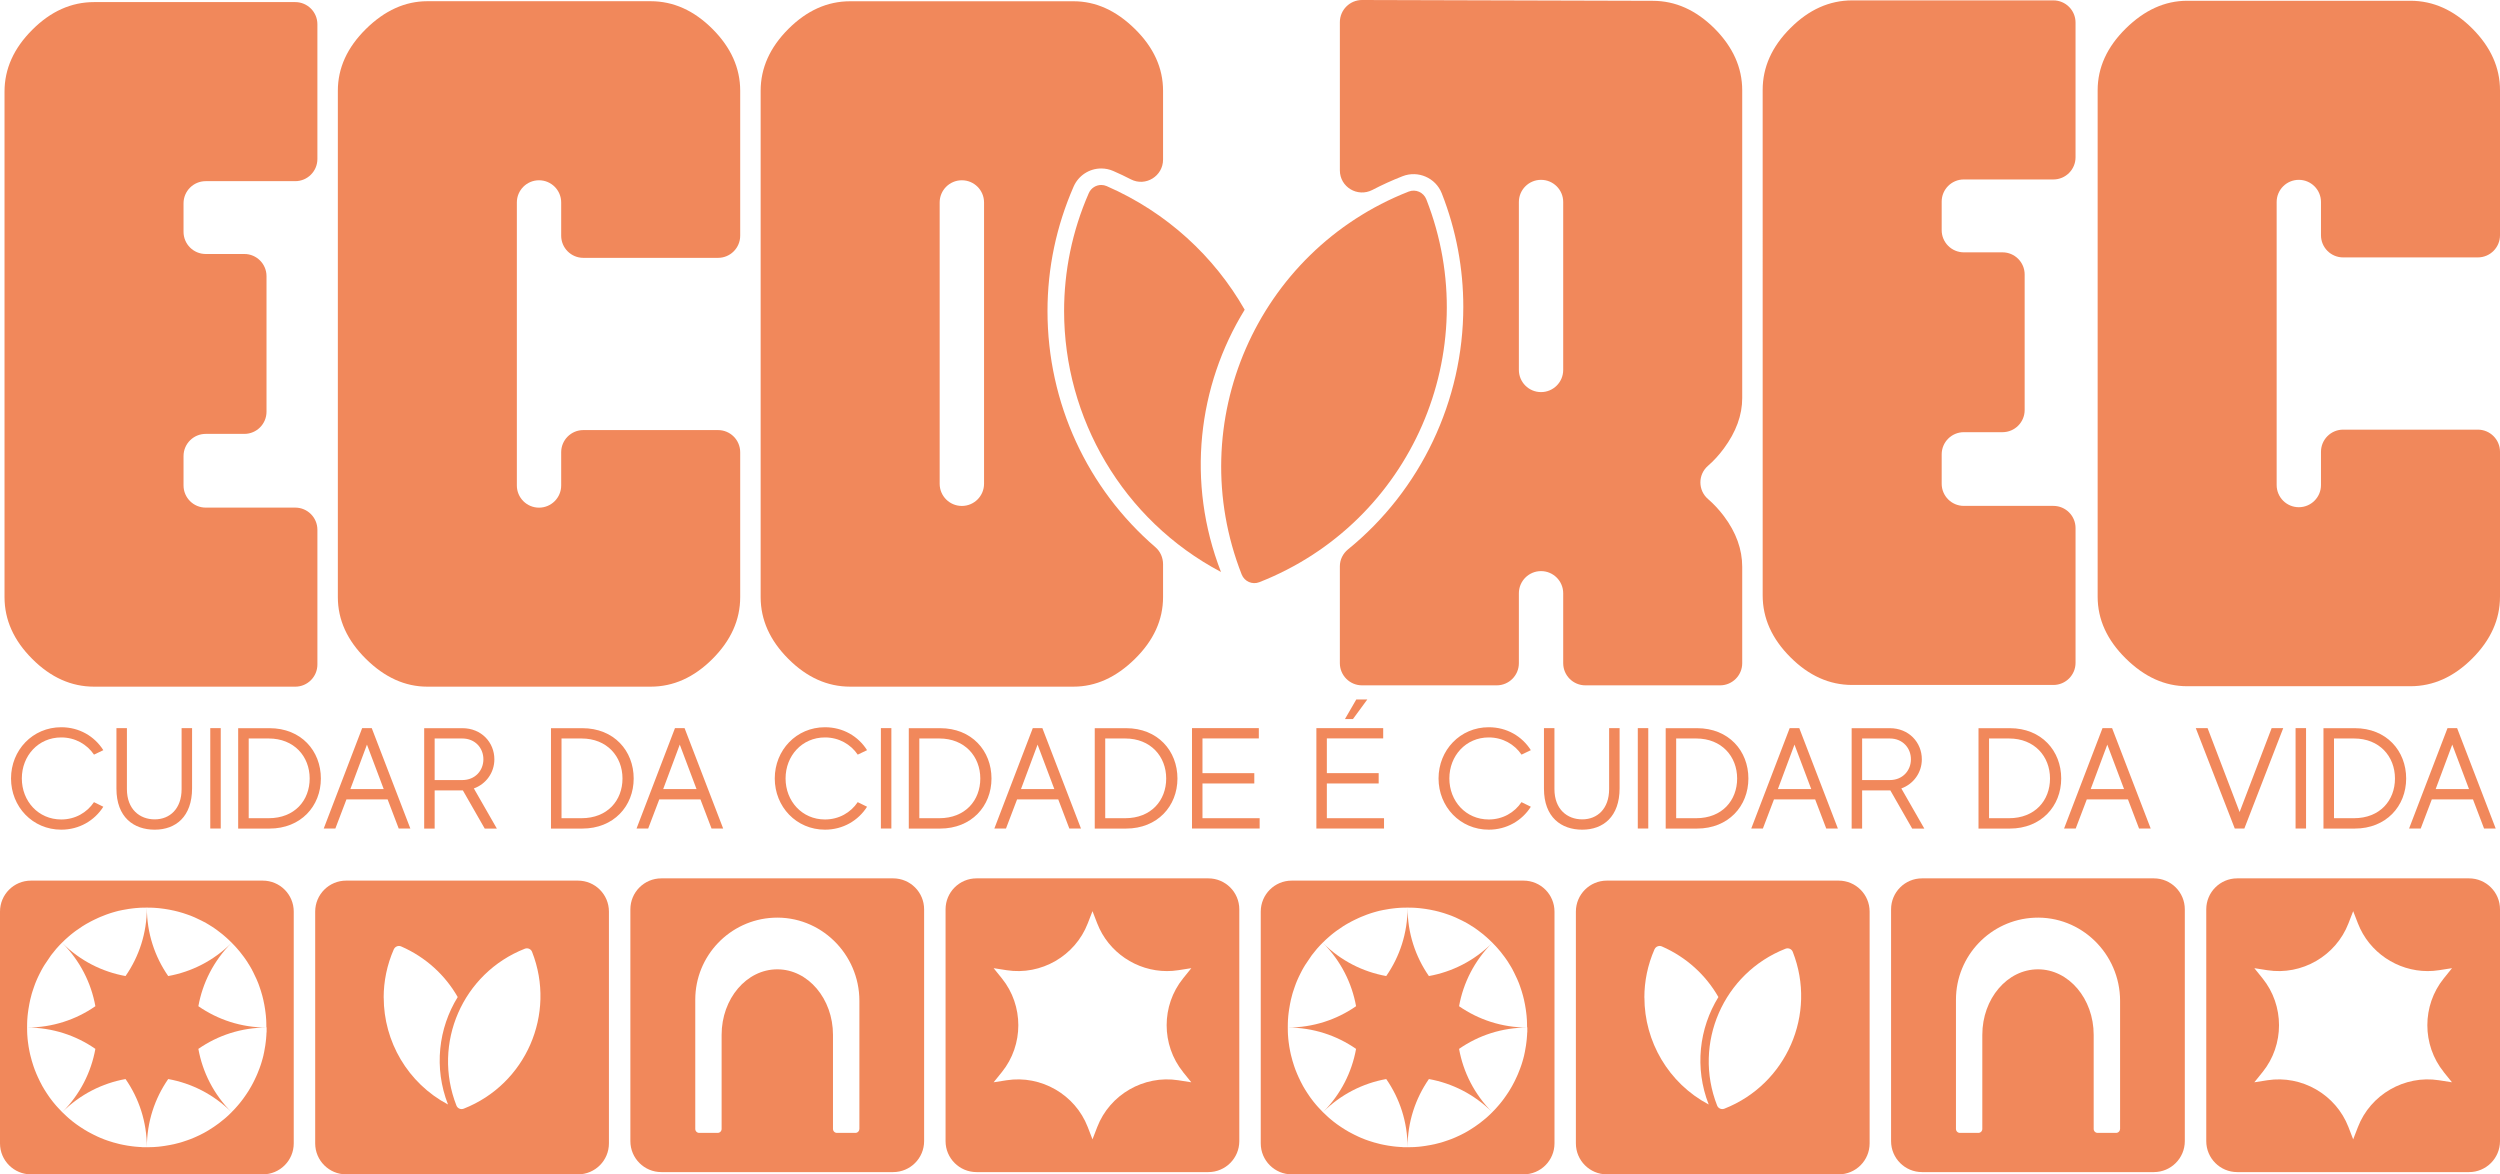 <?xml version="1.0" encoding="UTF-8"?>
<svg id="Camada_2" data-name="Camada 2" xmlns="http://www.w3.org/2000/svg" viewBox="0 0 453.46 213.02">
  <defs>
    <style>
      .cls-1 {
        fill: #f1885b;
      }
    </style>
  </defs>
  <g id="Camada_1-2" data-name="Camada 1">
    <g>
      <path class="cls-1" d="M199.75,30.56c.75,0,1.49.15,2.19.46,1.09.47,2.15.98,3.2,1.52,2.66,1.36,5.82-.6,5.82-3.59v-12.49c0-4.12-1.7-7.86-5.11-11.21-3.4-3.35-7.11-5.02-11.13-5.02h-40.51c-4.13,0-7.86,1.67-11.21,5.02-3.35,3.35-5.03,7.09-5.03,11.21v91.85c0,4.12,1.68,7.86,5.03,11.21,3.35,3.35,7.08,5.03,11.21,5.03h40.51c4.02,0,7.73-1.68,11.13-5.03,3.41-3.35,5.11-7.09,5.11-11.21v-5.97c0-1.18-.49-2.32-1.39-3.09-12.3-10.59-19.57-26.12-19.57-42.82,0-7.8,1.6-15.4,4.74-22.59.88-2,2.84-3.28,5.01-3.28ZM174.47,91.77h-.01c-2.22,0-4.02-1.8-4.02-4.02v-51.03c0-2.22,1.8-4.02,4.02-4.02h.01c2.22,0,4.02,1.8,4.02,4.02v51.03c0,2.22-1.8,4.02-4.02,4.02Z"/>
      <path class="cls-1" d="M312.69,81.33c2.21-2.99,3.32-6.03,3.32-9.13V16.38c0-4.12-1.68-7.85-5.02-11.21-3.36-3.34-7.09-5.02-11.21-5.02L247.06,0c-2.22,0-4.03,1.8-4.03,4.02v26.88c0,3.03,3.21,4.94,5.9,3.55,1.76-.92,3.59-1.75,5.48-2.49,2.81-1.09,5.99.29,7.1,3.1,2.66,6.76,3.91,13.74,3.91,20.6,0,16.95-7.67,33.23-20.9,43.98-.93.76-1.49,1.87-1.49,3.07v17.58c0,2.22,1.8,4.02,4.02,4.02h24.43c2.22,0,4.02-1.8,4.02-4.02v-12.68c0-2.22,1.8-4.02,4.02-4.02h0c2.22,0,4.02,1.8,4.02,4.02v12.68c0,2.22,1.8,4.02,4.02,4.02h24.43c2.22,0,4.02-1.8,4.02-4.02v-17.47c0-3.19-1.11-6.26-3.32-9.2-.89-1.18-1.85-2.21-2.88-3.1-1.84-1.58-1.85-4.43-.02-6.02,1.04-.9,2.01-1.96,2.9-3.17ZM279.52,71.12h0c-2.22,0-4.02-1.8-4.02-4.02v-30.46c0-2.22,1.8-4.02,4.02-4.02h0c2.22,0,4.02,1.8,4.02,4.02v30.46c0,2.22-1.8,4.02-4.02,4.02Z"/>
      <path class="cls-1" d="M33.29,36.88v5.17c0,2.22,1.8,4.02,4.02,4.02h7.01c2.22,0,4.02,1.8,4.02,4.02v24.59c0,2.22-1.8,4.02-4.02,4.02h-7.01c-2.22,0-4.02,1.8-4.02,4.02v5.33c0,2.22,1.8,4.02,4.02,4.02h16.24c2.22,0,4.02,1.8,4.02,4.02v24.44c0,2.22-1.8,4.02-4.02,4.02H17.06c-4.13,0-7.87-1.68-11.21-5.03-3.36-3.35-5.03-7.09-5.03-11.21V16.62c0-4.12,1.67-7.86,5.03-11.21C9.19,2.06,12.93.38,17.06.38h36.49c2.22,0,4.02,1.8,4.02,4.02v24.44c0,2.22-1.8,4.02-4.02,4.02h-16.24c-2.22,0-4.02,1.8-4.02,4.02Z"/>
      <path class="cls-1" d="M134.26,108.31c0,4.12-1.68,7.86-5.03,11.21-3.35,3.35-7.09,5.03-11.21,5.03h-40.51c-4.02,0-7.73-1.67-11.13-5.03-3.4-3.35-5.1-7.09-5.1-11.21V16.46c0-4.12,1.7-7.86,5.1-11.21,3.4-3.35,7.11-5.03,11.13-5.03h40.51c4.12,0,7.86,1.68,11.21,5.03,3.35,3.35,5.03,7.09,5.03,11.21v26.29c0,2.22-1.8,4.02-4.02,4.02h-24.43c-2.22,0-4.02-1.8-4.02-4.02v-6.03c0-2.22-1.8-4.02-4.02-4.02h0c-2.22,0-4.02,1.8-4.02,4.02v51.34c0,2.22,1.8,4.02,4.02,4.02h0c2.22,0,4.02-1.8,4.02-4.02v-6.03c0-2.22,1.8-4.02,4.02-4.02h24.43c2.22,0,4.02,1.8,4.02,4.02v26.29Z"/>
      <path class="cls-1" d="M453.46,108.23c0,4.12-1.68,7.86-5.03,11.21s-7.09,5.03-11.21,5.03h-40.51c-4.02,0-7.73-1.67-11.13-5.03-3.4-3.35-5.1-7.09-5.1-11.21V16.38c0-4.12,1.7-7.86,5.1-11.21,3.4-3.35,7.11-5.03,11.13-5.03h40.51c4.12,0,7.86,1.68,11.21,5.03,3.35,3.35,5.03,7.09,5.03,11.21v26.29c0,2.22-1.8,4.02-4.02,4.02h-24.43c-2.22,0-4.02-1.8-4.02-4.02v-6.03c0-2.22-1.8-4.02-4.02-4.02h0c-2.22,0-4.02,1.8-4.02,4.02v51.34c0,2.22,1.8,4.02,4.02,4.02h0c2.22,0,4.02-1.8,4.02-4.02v-6.03c0-2.22,1.8-4.02,4.02-4.02h24.43c2.22,0,4.02,1.8,4.02,4.02v26.29Z"/>
      <path class="cls-1" d="M352.19,36.57v5.18c0,2.22,1.8,4.02,4.02,4.02h7.01c2.22,0,4.02,1.8,4.02,4.02v24.58c0,2.22-1.8,4.02-4.02,4.02h-7.01c-2.22,0-4.02,1.8-4.02,4.02v5.33c0,2.22,1.8,4.02,4.02,4.02h16.24c2.22,0,4.02,1.8,4.02,4.02v24.44c0,2.22-1.8,4.02-4.02,4.02h-36.49c-4.13,0-7.87-1.68-11.21-5.03-3.36-3.35-5.03-7.09-5.03-11.21V16.31c0-4.12,1.67-7.86,5.03-11.21,3.34-3.35,7.08-5.03,11.21-5.03h36.49c2.22,0,4.02,1.8,4.02,4.02v24.44c0,2.22-1.8,4.02-4.02,4.02h-16.24c-2.22,0-4.02,1.8-4.02,4.02Z"/>
      <path class="cls-1" d="M225.76,56.17c-5.5-9.63-14.07-17.63-25.02-22.41-.32-.14-.66-.21-.99-.21-.95,0-1.86.56-2.26,1.48-3.05,6.97-4.48,14.24-4.48,21.39,0,19.36,10.56,37.86,28.46,47.33-6.34-16.27-4.2-33.77,4.3-47.58Z"/>
      <path class="cls-1" d="M258.71,36.15h0c-.5-1.27-1.93-1.9-3.2-1.4h0c-27.54,10.81-41.1,41.9-30.29,69.45h0c.5,1.27,1.93,1.9,3.2,1.4,27.54-10.81,41.1-41.9,30.29-69.45Z"/>
      <g>
        <path class="cls-1" d="M17.05,145.5l1.69.83c-1.58,2.5-4.36,4.16-7.63,4.16-5.2,0-9.11-4.16-9.11-9.29s3.91-9.29,9.11-9.29c3.27,0,6.04,1.64,7.63,4.16l-1.69.81c-1.27-1.87-3.41-3.12-5.94-3.12-4.17,0-7.15,3.33-7.15,7.44s2.98,7.44,7.15,7.44c2.53,0,4.67-1.25,5.94-3.15Z"/>
        <path class="cls-1" d="M34.84,132.07v10.9c0,5.18-2.98,7.52-6.78,7.52s-6.94-2.24-6.94-7.44v-10.98h1.9v11.06c0,3.64,2.3,5.49,5.04,5.49s4.88-1.92,4.88-5.49v-11.06h1.9Z"/>
        <path class="cls-1" d="M40.04,132.07v18.21h-1.9v-18.21h1.9Z"/>
        <path class="cls-1" d="M58.2,141.21c0,5.02-3.64,9.08-9.32,9.08h-5.68v-18.21h5.68c5.75,0,9.32,4.11,9.32,9.13ZM56.17,141.21c0-4.01-2.83-7.26-7.42-7.26h-3.64v14.46h3.62c4.72,0,7.44-3.23,7.44-7.21Z"/>
        <path class="cls-1" d="M70.31,145h-7.47l-2.01,5.28h-2.11l6.97-18.21h1.74l7,18.21h-2.11l-2.01-5.28ZM69.6,143.13l-3.04-8.07-3.01,8.07h6.05Z"/>
        <path class="cls-1" d="M87.92,150.29l-3.96-6.92h-5.12v6.92h-1.9v-18.21h6.92c3.46,0,5.81,2.58,5.81,5.65,0,2.39-1.48,4.47-3.72,5.28l4.17,7.28h-2.19ZM78.84,141.49h5.01c2.35,0,3.83-1.74,3.83-3.77s-1.48-3.77-3.83-3.77h-5.01v7.54Z"/>
        <path class="cls-1" d="M114.94,141.21c0,5.02-3.64,9.08-9.32,9.08h-5.68v-18.21h5.68c5.75,0,9.32,4.11,9.32,9.13ZM112.91,141.21c0-4.01-2.82-7.26-7.42-7.26h-3.64v14.46h3.62c4.73,0,7.44-3.23,7.44-7.21Z"/>
        <path class="cls-1" d="M127.05,145h-7.47l-2.01,5.28h-2.11l6.97-18.21h1.74l7,18.21h-2.11l-2.01-5.28ZM126.34,143.13l-3.04-8.07-3.01,8.07h6.05Z"/>
        <path class="cls-1" d="M155.58,145.5l1.69.83c-1.58,2.5-4.36,4.16-7.63,4.16-5.2,0-9.11-4.16-9.11-9.29s3.91-9.29,9.11-9.29c3.27,0,6.04,1.64,7.63,4.16l-1.69.81c-1.27-1.87-3.41-3.12-5.94-3.12-4.17,0-7.15,3.33-7.15,7.44s2.98,7.44,7.15,7.44c2.53,0,4.67-1.25,5.94-3.15Z"/>
        <path class="cls-1" d="M161.68,132.07v18.21h-1.9v-18.21h1.9Z"/>
        <path class="cls-1" d="M179.84,141.21c0,5.02-3.64,9.08-9.32,9.08h-5.68v-18.21h5.68c5.75,0,9.32,4.11,9.32,9.13ZM177.81,141.21c0-4.01-2.83-7.26-7.42-7.26h-3.64v14.46h3.62c4.72,0,7.44-3.23,7.44-7.21Z"/>
        <path class="cls-1" d="M191.95,145h-7.47l-2.01,5.28h-2.11l6.97-18.21h1.74l7,18.21h-2.11l-2.01-5.28ZM191.24,143.13l-3.04-8.07-3.01,8.07h6.04Z"/>
        <path class="cls-1" d="M213.57,141.21c0,5.02-3.64,9.08-9.32,9.08h-5.68v-18.21h5.68c5.75,0,9.32,4.11,9.32,9.13ZM211.53,141.21c0-4.01-2.83-7.26-7.42-7.26h-3.64v14.46h3.62c4.72,0,7.44-3.23,7.44-7.21Z"/>
        <path class="cls-1" d="M228.48,148.41v1.87h-12.27v-18.21h12.12v1.87h-10.22v6.3h9.4v1.87h-9.4v6.3h10.37Z"/>
        <path class="cls-1" d="M251.04,148.41v1.87h-12.27v-18.21h12.12v1.87h-10.22v6.3h9.4v1.87h-9.4v6.3h10.37ZM248.01,126.87l-2.61,3.56h-1.45l2.06-3.56h2.01Z"/>
        <path class="cls-1" d="M275.98,145.5l1.69.83c-1.58,2.5-4.36,4.16-7.63,4.16-5.2,0-9.11-4.16-9.11-9.29s3.91-9.29,9.11-9.29c3.27,0,6.04,1.64,7.63,4.16l-1.69.81c-1.27-1.87-3.41-3.12-5.94-3.12-4.17,0-7.15,3.33-7.15,7.44s2.98,7.44,7.15,7.44c2.53,0,4.67-1.25,5.94-3.15Z"/>
        <path class="cls-1" d="M293.77,132.07v10.9c0,5.18-2.98,7.52-6.78,7.52s-6.94-2.24-6.94-7.44v-10.98h1.9v11.06c0,3.64,2.3,5.49,5.04,5.49s4.88-1.92,4.88-5.49v-11.06h1.9Z"/>
        <path class="cls-1" d="M298.97,132.07v18.21h-1.9v-18.21h1.9Z"/>
        <path class="cls-1" d="M317.13,141.21c0,5.02-3.64,9.08-9.32,9.08h-5.68v-18.21h5.68c5.75,0,9.32,4.11,9.32,9.13ZM315.09,141.21c0-4.01-2.82-7.26-7.42-7.26h-3.64v14.46h3.62c4.72,0,7.44-3.23,7.44-7.21Z"/>
        <path class="cls-1" d="M329.24,145h-7.47l-2.01,5.28h-2.11l6.97-18.21h1.74l7,18.21h-2.11l-2.01-5.28ZM328.53,143.13l-3.04-8.07-3.01,8.07h6.04Z"/>
        <path class="cls-1" d="M346.84,150.29l-3.96-6.92h-5.12v6.92h-1.9v-18.21h6.92c3.46,0,5.81,2.58,5.81,5.65,0,2.39-1.48,4.47-3.72,5.28l4.17,7.28h-2.19ZM337.76,141.49h5.02c2.35,0,3.83-1.74,3.83-3.77s-1.48-3.77-3.83-3.77h-5.02v7.54Z"/>
        <path class="cls-1" d="M373.87,141.21c0,5.02-3.64,9.08-9.32,9.08h-5.68v-18.21h5.68c5.75,0,9.32,4.11,9.32,9.13ZM371.84,141.21c0-4.01-2.82-7.26-7.42-7.26h-3.64v14.46h3.62c4.72,0,7.44-3.23,7.44-7.21Z"/>
        <path class="cls-1" d="M385.98,145h-7.47l-2.01,5.28h-2.11l6.97-18.21h1.74l7,18.21h-2.11l-2.01-5.28ZM385.27,143.13l-3.04-8.07-3.01,8.07h6.04Z"/>
        <path class="cls-1" d="M414.14,132.07l-7.05,18.21h-1.74l-7.07-18.21h2.14l5.81,15.22,5.81-15.22h2.11Z"/>
        <path class="cls-1" d="M418.28,132.07v18.21h-1.9v-18.21h1.9Z"/>
        <path class="cls-1" d="M436.44,141.21c0,5.02-3.64,9.08-9.32,9.08h-5.68v-18.21h5.68c5.75,0,9.32,4.11,9.32,9.13ZM434.41,141.21c0-4.01-2.82-7.26-7.42-7.26h-3.64v14.46h3.62c4.72,0,7.44-3.23,7.44-7.21Z"/>
        <path class="cls-1" d="M448.56,145h-7.47l-2.01,5.28h-2.11l6.97-18.21h1.74l7,18.21h-2.11l-2.01-5.28ZM447.84,143.13l-3.04-8.07-3.01,8.07h6.04Z"/>
      </g>
      <path class="cls-1" d="M219.17,159.32h-42.04c-3.11,0-5.62,2.52-5.62,5.62v42.04c0,3.11,2.52,5.62,5.62,5.62h42.04c3.11,0,5.62-2.52,5.62-5.62v-42.04c0-3.11-2.52-5.62-5.62-5.62ZM214.58,194.45l1.5,1.86-2.36-.37c-6.24-.97-12.43,2.59-14.7,8.49l-.86,2.23-.86-2.23c-2.28-5.9-8.46-9.46-14.71-8.49l-2.36.37,1.5-1.86c3.97-4.92,3.97-12.06,0-16.98l-1.5-1.86,2.36.37c6.25.98,12.43-2.59,14.71-8.49l.86-2.22.86,2.22c2.03,5.25,7.15,8.65,12.65,8.65.68,0,1.37-.05,2.06-.16l2.36-.37-1.5,1.86c-3.97,4.92-3.97,12.06,0,16.98Z"/>
      <path class="cls-1" d="M104.83,159.73h-42.04c-3.11,0-5.62,2.52-5.62,5.62v42.04c0,3.11,2.52,5.62,5.62,5.62h42.04c3.11,0,5.62-2.52,5.62-5.62v-42.04c0-3.11-2.52-5.62-5.62-5.62ZM69.59,180.95c0-2.93.59-5.91,1.84-8.76.17-.38.54-.61.93-.61.14,0,.27.03.41.09,4.49,1.96,8,5.24,10.25,9.18-3.49,5.66-4.36,12.83-1.76,19.49-7.33-3.88-11.66-11.46-11.66-19.39ZM84.1,201.1c-.52.2-1.11-.05-1.31-.57h0c-4.43-11.28,1.13-24.02,12.41-28.45h0c.52-.2,1.11.05,1.31.57,4.43,11.28-1.13,24.02-12.41,28.45Z"/>
      <path class="cls-1" d="M162,159.32h-42.04c-3.11,0-5.62,2.52-5.62,5.62v42.04c0,3.11,2.52,5.62,5.62,5.62h42.04c3.11,0,5.62-2.52,5.62-5.62v-42.04c0-3.11-2.52-5.62-5.62-5.62ZM155.87,204.77c0,.4-.32.72-.72.72h-3.34c-.4,0-.72-.32-.72-.72v-17.06c0-6.56-4.52-11.89-10.1-11.89s-10.1,5.32-10.1,11.89v17.06c0,.4-.32.72-.72.72h-3.34c-.4,0-.72-.32-.72-.72v-23.44c0-7.98,6.29-14.5,14.18-14.87,8.52-.4,15.59,6.55,15.59,15.08v23.23Z"/>
      <path class="cls-1" d="M42,171.02c-3.25,3.25-7.28,5.26-11.49,6.02-2.44-3.51-3.87-7.78-3.87-12.38,0,4.6-1.43,8.87-3.87,12.38-4.21-.76-8.24-2.76-11.49-6.02,3.25,3.25,5.26,7.28,6.02,11.49-3.51,2.44-7.78,3.87-12.38,3.87,4.6,0,8.87,1.43,12.38,3.87-.76,4.21-2.76,8.24-6.02,11.49,3.25-3.25,7.28-5.26,11.49-6.02,2.44,3.51,3.87,7.78,3.87,12.38,0-4.6,1.43-8.86,3.87-12.38,4.21.76,8.23,2.76,11.49,6.02-3.25-3.25-5.26-7.28-6.02-11.49,3.51-2.44,7.78-3.87,12.38-3.87-4.6,0-8.86-1.43-12.38-3.87.76-4.21,2.76-8.23,6.02-11.49Z"/>
      <path class="cls-1" d="M47.66,159.73H5.62c-3.11,0-5.62,2.52-5.62,5.62v42.04c0,3.11,2.52,5.62,5.62,5.62h42.04c3.11,0,5.62-2.52,5.62-5.62v-42.04c0-3.11-2.52-5.62-5.62-5.62ZM48.36,186.38v.78c-.02.09-.02.17-.03.26,0,.09,0,.17-.01.26l-.02.27c-.01.17-.03.35-.04.52,0,.09-.02.17-.03.26l-.03.27c-.03.2-.05.4-.08.61,0,0,0,0,0,.01-.06.4-.13.8-.21,1.2-.04.2-.08.4-.13.6,0,0,0,.02,0,.03-.05.19-.09.38-.15.57-.05.19-.1.38-.16.56-.04.13-.08.26-.12.39-.03.08-.05.16-.08.24-.06.19-.13.38-.2.57l-.42,1.06c-.06.15-.13.3-.2.45l-.13.27c-.04.08-.08.16-.11.24l-.23.47c-.13.25-.26.5-.4.75-.09.15-.18.31-.27.46-.09.15-.18.3-.27.45,0,0,0,0,0,0-.09.14-.18.28-.27.41-.01.02-.03.04-.04.06-.09.14-.18.27-.28.41-.08.12-.17.23-.25.35-.05.07-.1.14-.15.21l-.16.21c-.05.07-.11.14-.16.21-.05.07-.11.14-.16.2-.05.07-.11.14-.16.2l-.35.41c-.05.06-.1.12-.16.18l-.31.35c-.06.07-.13.14-.19.2-.06.07-.13.14-.2.2,0,0,0,0-.01.01-.06.06-.12.12-.18.19-.07.07-.13.13-.2.2-.07.07-.13.13-.2.2-.14.13-.27.25-.41.38-.07.06-.14.12-.21.19-.07.06-.14.12-.21.18-.3.26-.61.51-.93.75-.07.05-.14.11-.21.16-.56.42-1.14.81-1.73,1.17-.15.09-.3.18-.45.27-.16.09-.32.18-.48.27-.15.08-.3.16-.45.23-.08.04-.16.08-.23.12-.07.04-.14.07-.21.1-.09.04-.17.08-.26.12-.08.04-.16.07-.24.11-.08.04-.16.07-.24.11-.06.03-.11.05-.17.07l-.11.05c-.16.07-.33.14-.49.2-.08.03-.16.06-.25.09-.12.04-.24.09-.36.13-.29.11-.59.2-.89.3-.13.04-.26.08-.39.12-.39.11-.78.21-1.17.3,0,0-.02,0-.03,0-.2.05-.41.09-.62.13-.33.06-.66.12-.99.17-.21.03-.43.06-.65.09l-.26.03c-.09,0-.17.02-.26.03-.17.02-.35.03-.52.04-.09,0-.17.01-.26.02-.09,0-.17,0-.26.01-.09,0-.17,0-.26.01-.26,0-.52.01-.78.01h-.78c-.09-.02-.17-.02-.26-.03-.08,0-.17,0-.26-.01l-.26-.02c-.17-.01-.35-.03-.52-.04-.09,0-.17-.02-.26-.03l-.27-.03c-.28-.03-.56-.07-.85-.12-.09-.02-.19-.03-.28-.05l-.28-.05c-.09-.02-.18-.03-.27-.05-.19-.04-.38-.08-.57-.12-.09-.02-.19-.04-.28-.07-.28-.07-.55-.14-.83-.22,0,0-.01,0-.02,0-.27-.08-.53-.16-.8-.25-.09-.03-.19-.06-.28-.09-.21-.07-.41-.15-.62-.22l-.77-.31c-.18-.08-.36-.15-.54-.24-.03-.02-.07-.03-.1-.05-.03-.02-.07-.03-.1-.05-.09-.04-.18-.08-.27-.13-.02-.01-.05-.02-.07-.03-.02-.01-.05-.03-.08-.04-.18-.09-.35-.17-.52-.27-.15-.08-.3-.16-.45-.24,0,0,0,0-.01,0-.23-.13-.46-.26-.68-.4-.22-.13-.44-.27-.66-.42-.15-.1-.29-.19-.43-.29,0,0,0,0,0,0-.14-.1-.28-.2-.43-.3-.21-.15-.42-.31-.62-.47-.03-.02-.06-.04-.09-.07-.18-.14-.35-.28-.52-.43l-.21-.18c-.11-.09-.22-.19-.32-.29l-.81-.77c-.27-.27-.52-.54-.77-.81-.1-.11-.19-.21-.29-.32-.06-.07-.12-.14-.18-.21-.15-.17-.29-.35-.43-.52-.02-.03-.04-.06-.07-.09-.16-.21-.32-.41-.47-.62-.1-.14-.2-.28-.3-.43,0,0,0,0,0,0-.1-.14-.2-.29-.29-.43-.15-.22-.29-.44-.42-.66-.14-.22-.27-.45-.4-.68,0,0,0,0,0-.01-.14-.24-.27-.49-.39-.74-.04-.08-.08-.16-.12-.25,0-.02-.02-.04-.03-.06-.01-.02-.02-.05-.03-.07-.04-.09-.08-.18-.13-.27-.03-.06-.06-.12-.09-.18,0,0,0,0,0-.01-.08-.18-.16-.36-.24-.54-.11-.26-.21-.51-.31-.77-.08-.2-.15-.41-.22-.62-.03-.09-.06-.19-.09-.28-.09-.27-.17-.53-.25-.8,0,0,0-.01,0-.02-.08-.28-.15-.55-.22-.83-.02-.09-.04-.19-.07-.28-.04-.19-.08-.38-.12-.57-.02-.09-.04-.18-.05-.27-.02-.09-.03-.19-.05-.28-.02-.09-.03-.19-.05-.28-.04-.28-.09-.56-.12-.85,0-.09-.02-.18-.03-.27,0-.09-.02-.17-.03-.26-.02-.17-.03-.35-.04-.52,0-.09-.01-.18-.02-.27,0-.09,0-.17-.01-.26,0-.09,0-.17-.01-.26,0-.26-.01-.52-.01-.78h0s.01-.78.01-.78c0-.09,0-.17.01-.26s0-.17.01-.26l.02-.26c.01-.17.03-.35.04-.52,0-.09.02-.17.03-.26l.03-.26c.03-.22.06-.43.09-.65.05-.33.11-.66.17-.99.04-.21.09-.41.13-.62,0,0,0-.02,0-.03.09-.39.19-.78.3-1.17.04-.13.08-.26.12-.39.09-.3.19-.59.3-.89.04-.12.09-.24.13-.36.03-.08.06-.16.09-.25.06-.16.13-.33.2-.49l.05-.11c.02-.06.05-.11.07-.17.03-.08.07-.16.11-.24.04-.08.07-.16.11-.24l.13-.26c.03-.07.07-.14.1-.21.04-.08.08-.16.12-.23.08-.15.15-.3.23-.45l.27-.48c.09-.15.18-.3.27-.45l1.17-1.73c.05-.07.1-.14.16-.21l.75-.93c.06-.07.12-.14.18-.21l.19-.21c.12-.14.25-.27.38-.41.06-.07.13-.14.2-.2l.2-.2c.06-.06.12-.12.19-.18,0,0,0,0,.01-.01.07-.07.13-.13.2-.2.07-.06.14-.13.2-.19.11-.11.23-.21.35-.31.06-.05.12-.11.18-.16.14-.12.27-.24.41-.35.07-.05.13-.11.2-.16.07-.05.14-.11.2-.16.07-.05.14-.11.21-.16.07-.05.14-.11.21-.16.07-.05.14-.1.21-.15.37-.27.75-.53,1.13-.77.13-.08.26-.16.39-.24.11-.07.23-.14.34-.2.23-.13.46-.26.69-.38.12-.06.23-.12.35-.18.16-.08.31-.16.47-.23.08-.04.16-.08.24-.11.09-.04.18-.08.27-.13.15-.07.3-.13.45-.2.35-.15.71-.29,1.06-.42.19-.07.38-.14.57-.2.08-.03.16-.05.24-.08.13-.04.26-.08.39-.12.19-.06.37-.11.56-.16.19-.05.38-.1.57-.15,0,0,.02,0,.03,0,.2-.05.4-.09.6-.13.4-.08.8-.15,1.2-.21,0,0,0,0,.01,0,.2-.03.4-.06.61-.08.09,0,.18-.02.27-.03.09,0,.17-.02.26-.03.17-.02.35-.03.52-.04.09,0,.18-.01.26-.02.09,0,.17,0,.26-.01.09,0,.17,0,.26-.01.26,0,.52-.01.78-.01s.52,0,.78.01c.09,0,.17,0,.26.01.09,0,.17,0,.26.01l.26.02c.17.01.35.03.52.04.09,0,.17.02.26.03l.26.03c.21.03.41.05.61.08,0,0,0,0,.01,0,.28.04.56.09.84.14,0,0,0,0,0,0,.27.05.55.11.82.17,0,0,0,0,.02,0,.26.06.51.12.77.19.29.08.58.16.87.25.1.03.2.06.3.1.2.07.39.13.59.2.08.03.16.06.25.09.08.03.16.06.25.09.07.03.15.06.22.09.13.05.25.1.38.16.06.02.11.05.17.07.41.18.82.37,1.22.58.14.07.28.15.42.22,0,0,.01,0,.02,0,.15.08.3.17.45.25,0,0,0,0,0,0,.15.09.3.18.45.27t0,0c.15.09.29.18.44.28,0,0,.01,0,.02,0,.21.14.43.28.64.43.01,0,.03.02.04.03.13.09.26.18.39.28.31.23.62.46.92.71.07.06.14.12.21.18.07.06.14.12.21.18.07.06.14.12.21.18.07.06.14.12.21.19.07.06.14.13.21.19.2.19.41.38.6.58.2.2.39.4.58.6.06.07.13.14.19.21.06.07.12.14.19.21.06.07.12.14.18.21.06.07.12.14.18.21.06.07.12.14.18.21.25.3.48.61.71.92.09.13.19.26.28.39,0,.01.02.03.03.04.15.21.29.42.43.64,0,0,0,.01,0,.02.09.15.19.29.28.44t0,0c.09.15.18.3.27.45,0,0,0,0,0,0,.09.15.17.3.25.45,0,0,0,.01,0,.02.08.14.15.28.22.42.21.4.4.81.58,1.22.02.06.05.11.07.17.05.13.11.25.16.38.03.07.06.15.09.22.03.08.06.16.09.25.03.08.06.16.09.25.07.2.14.39.2.59.03.1.07.2.1.3.09.29.18.58.25.87.07.25.13.51.19.77,0,0,0,0,0,.02.06.27.12.55.17.82,0,0,0,0,0,0,.05.28.1.56.14.84,0,0,0,0,0,.01.03.2.06.41.08.61.01.09.02.17.03.26s.02.17.03.26c.02.17.03.35.04.52,0,.09.01.17.02.26,0,.09,0,.17.01.26s0,.17.01.26c0,.26.01.52.01.78h0Z"/>
      <path class="cls-1" d="M447.84,159.32h-42.04c-3.11,0-5.62,2.52-5.62,5.62v42.04c0,3.11,2.52,5.62,5.62,5.62h42.04c3.11,0,5.62-2.52,5.62-5.62v-42.04c0-3.11-2.52-5.62-5.62-5.62ZM443.25,194.45l1.5,1.86-2.36-.37c-6.24-.97-12.43,2.59-14.7,8.49l-.86,2.23-.86-2.23c-2.28-5.9-8.46-9.46-14.71-8.49l-2.36.37,1.5-1.86c3.97-4.92,3.97-12.06,0-16.98l-1.5-1.86,2.36.37c6.25.98,12.43-2.59,14.71-8.49l.86-2.22.86,2.22c2.03,5.25,7.15,8.65,12.65,8.65.68,0,1.37-.05,2.06-.16l2.36-.37-1.5,1.86c-3.97,4.92-3.97,12.06,0,16.98Z"/>
      <path class="cls-1" d="M333.5,159.73h-42.04c-3.11,0-5.62,2.52-5.62,5.62v42.04c0,3.11,2.52,5.62,5.62,5.62h42.04c3.11,0,5.62-2.52,5.62-5.62v-42.04c0-3.11-2.52-5.62-5.62-5.62ZM298.26,180.95c0-2.93.59-5.91,1.84-8.76.17-.38.54-.61.93-.61.14,0,.27.03.41.09,4.49,1.96,8,5.24,10.25,9.18-3.49,5.66-4.36,12.83-1.76,19.49-7.33-3.88-11.66-11.46-11.66-19.39ZM312.77,201.1c-.52.2-1.11-.05-1.31-.57h0c-4.43-11.28,1.13-24.02,12.41-28.45h0c.52-.2,1.11.05,1.31.57,4.43,11.28-1.13,24.02-12.41,28.45Z"/>
      <path class="cls-1" d="M390.67,159.32h-42.04c-3.11,0-5.62,2.52-5.62,5.62v42.04c0,3.11,2.52,5.62,5.62,5.62h42.04c3.11,0,5.62-2.52,5.62-5.62v-42.04c0-3.11-2.52-5.62-5.62-5.62ZM384.54,204.77c0,.4-.32.72-.72.72h-3.34c-.4,0-.72-.32-.72-.72v-17.06c0-6.56-4.52-11.89-10.1-11.89s-10.1,5.32-10.1,11.89v17.06c0,.4-.32.72-.72.72h-3.34c-.4,0-.72-.32-.72-.72v-23.44c0-7.98,6.29-14.5,14.18-14.87,8.52-.4,15.59,6.55,15.59,15.08v23.23Z"/>
      <path class="cls-1" d="M276.34,159.73h-42.04c-3.11,0-5.62,2.52-5.62,5.62v42.04c0,3.11,2.52,5.62,5.62,5.62h42.04c3.11,0,5.62-2.52,5.62-5.62v-42.04c0-3.11-2.52-5.62-5.62-5.62ZM277.03,186.38v.78c-.02.09-.02.17-.03.26,0,.09,0,.17-.01.26l-.02.27c-.01.17-.03.35-.04.52,0,.09-.02.17-.03.26l-.03.27c-.03.2-.05.4-.08.61,0,0,0,0,0,.01-.06.4-.13.8-.21,1.2-.04.2-.08.4-.13.6,0,0,0,.02,0,.03-.05.19-.09.38-.15.57-.05.19-.1.38-.16.56-.04.13-.08.26-.12.39-.03.08-.05.16-.08.24-.06.19-.13.38-.2.57l-.42,1.06c-.06.15-.13.3-.2.45l-.13.27c-.04.08-.08.16-.11.24l-.23.47c-.13.25-.26.5-.4.75-.09.15-.18.31-.27.46-.09.15-.18.3-.27.45,0,0,0,0,0,0-.09.14-.18.28-.27.41-.01.02-.03.04-.04.06-.09.14-.18.27-.28.41-.08.12-.17.23-.25.35-.05.07-.1.14-.15.21l-.16.21c-.05.07-.11.14-.16.21-.05.07-.11.14-.16.2-.05.07-.11.14-.16.2l-.35.41c-.05.06-.1.12-.16.18l-.31.35c-.06.07-.13.14-.19.2-.06.07-.13.14-.2.2,0,0,0,0-.01.01-.06.06-.12.12-.18.19-.07.07-.13.13-.2.2-.07.07-.13.13-.2.2-.14.13-.27.25-.41.38-.07.06-.14.12-.21.19-.07.06-.14.12-.21.18-.3.26-.61.51-.93.75-.07.05-.14.11-.21.16-.56.42-1.14.81-1.73,1.17-.15.09-.3.18-.45.27-.16.09-.32.18-.48.27-.15.08-.3.16-.45.23-.08.04-.16.08-.23.12-.07.04-.14.07-.21.1-.09.04-.17.08-.26.12-.08.04-.16.07-.24.11-.08.04-.16.07-.24.11-.06.03-.11.05-.17.07l-.11.05c-.16.07-.33.14-.49.2-.08.03-.16.06-.25.09-.12.04-.24.09-.36.13-.29.11-.59.2-.89.3-.13.04-.26.08-.39.12-.39.11-.78.21-1.17.3,0,0-.02,0-.03,0-.21.05-.41.09-.62.13-.33.06-.66.12-.99.17-.21.03-.43.06-.65.09l-.26.03c-.09,0-.17.02-.26.03-.17.02-.35.03-.52.04-.09,0-.17.01-.26.02-.09,0-.17,0-.26.01s-.17,0-.26.01c-.26,0-.52.01-.78.01h-.78c-.09-.02-.17-.02-.26-.03-.08,0-.17,0-.26-.01l-.26-.02c-.17-.01-.35-.03-.52-.04-.09,0-.17-.02-.26-.03l-.27-.03c-.28-.03-.56-.07-.85-.12-.09-.02-.19-.03-.28-.05l-.28-.05c-.09-.02-.18-.03-.27-.05-.19-.04-.38-.08-.57-.12-.09-.02-.19-.04-.28-.07-.28-.07-.55-.14-.83-.22,0,0-.01,0-.02,0-.27-.08-.53-.16-.8-.25-.09-.03-.19-.06-.28-.09-.21-.07-.41-.15-.62-.22l-.77-.31c-.18-.08-.36-.15-.54-.24-.03-.02-.07-.03-.1-.05-.03-.02-.07-.03-.1-.05-.09-.04-.18-.08-.27-.13-.02-.01-.05-.02-.07-.03-.02-.01-.05-.03-.08-.04-.18-.09-.35-.17-.52-.27-.15-.08-.3-.16-.45-.24,0,0,0,0-.01,0-.23-.13-.46-.26-.68-.4-.22-.13-.44-.27-.66-.42-.15-.1-.29-.19-.43-.29,0,0,0,0,0,0-.14-.1-.28-.2-.43-.3-.21-.15-.42-.31-.62-.47-.03-.02-.06-.04-.09-.07-.18-.14-.35-.28-.52-.43l-.21-.18c-.11-.09-.22-.19-.32-.29l-.81-.77c-.27-.27-.52-.54-.77-.81-.1-.11-.19-.21-.29-.32-.06-.07-.12-.14-.18-.21-.15-.17-.29-.35-.43-.52-.02-.03-.04-.06-.07-.09-.16-.21-.32-.41-.47-.62-.1-.14-.2-.28-.3-.43,0,0,0,0,0,0-.1-.14-.2-.29-.29-.43-.15-.22-.29-.44-.42-.66-.14-.22-.27-.45-.4-.68,0,0,0,0,0-.01-.14-.24-.27-.49-.39-.74-.04-.08-.08-.16-.12-.25,0-.02-.02-.04-.03-.06-.01-.02-.02-.05-.03-.07-.04-.09-.08-.18-.13-.27-.03-.06-.06-.12-.09-.18,0,0,0,0,0-.01-.08-.18-.16-.36-.24-.54-.11-.26-.21-.51-.31-.77-.08-.2-.15-.41-.22-.62-.03-.09-.06-.19-.09-.28-.09-.27-.17-.53-.25-.8,0,0,0-.01,0-.02-.08-.28-.15-.55-.22-.83-.02-.09-.04-.19-.07-.28-.04-.19-.08-.38-.12-.57-.02-.09-.04-.18-.05-.27-.02-.09-.03-.19-.05-.28-.02-.09-.03-.19-.05-.28-.04-.28-.09-.56-.12-.85,0-.09-.02-.18-.03-.27,0-.09-.02-.17-.03-.26-.02-.17-.03-.35-.04-.52,0-.09-.01-.18-.02-.27,0-.09,0-.17-.01-.26,0-.09,0-.17-.01-.26,0-.26-.01-.52-.01-.78h0s.01-.78.01-.78c0-.09,0-.17.01-.26s0-.17.01-.26l.02-.26c.01-.17.03-.35.04-.52,0-.09.02-.17.03-.26l.03-.26c.03-.22.06-.43.09-.65.05-.33.11-.66.17-.99.04-.21.09-.41.13-.62,0,0,0-.02,0-.03.09-.39.19-.78.3-1.17.04-.13.08-.26.12-.39.09-.3.19-.59.3-.89.04-.12.09-.24.13-.36.03-.08.06-.16.09-.25.06-.16.13-.33.2-.49l.05-.11c.02-.06.05-.11.07-.17.03-.08.07-.16.11-.24.04-.08.07-.16.11-.24l.13-.26c.03-.07.07-.14.1-.21.04-.08.08-.16.12-.23.08-.15.15-.3.23-.45l.27-.48c.09-.15.18-.3.27-.45l1.17-1.73c.05-.07.1-.14.16-.21l.75-.93c.06-.07.12-.14.18-.21l.19-.21c.12-.14.25-.27.38-.41.06-.07.13-.14.2-.2l.2-.2c.06-.06.12-.12.19-.18,0,0,0,0,.01-.01.07-.07.13-.13.2-.2.07-.06.14-.13.2-.19.11-.11.23-.21.35-.31.06-.05.12-.11.18-.16.14-.12.27-.24.41-.35.07-.05.13-.11.2-.16.07-.05.14-.11.2-.16.07-.05.14-.11.21-.16.07-.05.14-.11.21-.16.07-.05.14-.1.21-.15.37-.27.75-.53,1.13-.77.13-.08.26-.16.39-.24.11-.07.23-.14.34-.2.23-.13.46-.26.69-.38.12-.06.23-.12.35-.18.16-.08.31-.16.47-.23.08-.04.16-.08.24-.11.09-.04.18-.08.27-.13.15-.07.3-.13.45-.2.35-.15.71-.29,1.06-.42.19-.07.38-.14.57-.2.08-.03.16-.05.24-.08.13-.04.26-.08.39-.12.19-.06.37-.11.56-.16.19-.05.38-.1.57-.15,0,0,.02,0,.03,0,.2-.05.4-.09.6-.13.4-.08.8-.15,1.2-.21,0,0,0,0,.01,0,.2-.03.4-.06.61-.08.09,0,.18-.02.27-.03.09,0,.17-.02.26-.03.17-.02.35-.03.52-.04.09,0,.18-.01.26-.02.09,0,.17,0,.26-.01.09,0,.17,0,.26-.01.26,0,.52-.01.78-.01s.52,0,.78.01c.09,0,.17,0,.26.01.09,0,.17,0,.26.01l.26.02c.17.01.35.03.52.04.09,0,.17.02.26.03l.26.03c.21.03.41.05.61.08,0,0,0,0,.01,0,.28.04.56.09.84.14,0,0,0,0,0,0,.27.05.55.11.82.17,0,0,0,0,.02,0,.26.06.51.12.77.19.29.08.58.16.87.25.1.03.2.06.3.1.2.07.39.13.59.2.08.03.16.06.25.09.08.03.16.06.25.09.07.03.15.06.22.09.13.05.25.1.38.16.06.02.11.05.17.07.41.18.82.37,1.22.58.14.07.28.15.42.22,0,0,.01,0,.02,0,.15.08.3.17.45.25,0,0,0,0,0,0,.15.09.3.18.45.27t0,0c.15.09.29.18.44.28,0,0,.01,0,.02,0,.21.14.43.28.64.43.01,0,.03.02.04.03.13.09.26.18.39.28.31.23.62.46.92.71.07.06.14.12.21.18.07.06.14.12.21.18.07.06.14.12.21.18.07.06.14.12.21.19.07.06.14.13.21.19.2.19.41.38.6.58.2.2.39.4.58.6.06.07.13.14.19.21.06.07.12.14.19.21.06.07.12.14.18.21.06.07.12.14.18.21.06.07.12.14.18.21.25.3.48.61.71.92.09.13.19.26.28.39,0,.01.02.03.03.04.15.21.29.42.43.64,0,0,0,.01,0,.02.09.15.19.29.28.44t0,0c.09.15.18.3.27.45,0,0,0,0,0,0,.09.15.17.3.25.45,0,0,0,.01,0,.02.08.14.15.28.22.42.21.4.4.81.58,1.22.02.06.05.11.07.17.05.13.11.25.16.38.03.07.06.15.09.22.03.08.06.16.09.25.03.08.06.16.09.25.07.2.14.39.2.59.03.1.07.2.1.3.09.29.18.58.25.87.07.25.13.51.19.77,0,0,0,0,0,.02.06.27.12.55.17.82,0,0,0,0,0,0,.05.28.1.56.14.84,0,0,0,0,0,.01.03.2.06.41.08.61,0,.09.02.17.03.26s.02.17.03.26c.02.17.03.35.04.52,0,.09.01.17.02.26,0,.09,0,.17.01.26s0,.17.01.26c0,.26.01.52.01.78h0Z"/>
      <path class="cls-1" d="M270.67,171.02c-3.25,3.25-7.28,5.26-11.49,6.02-2.44-3.51-3.87-7.78-3.87-12.38,0,4.6-1.43,8.87-3.87,12.38-4.21-.76-8.24-2.76-11.49-6.02,3.25,3.25,5.26,7.28,6.02,11.49-3.51,2.44-7.78,3.87-12.38,3.87,4.6,0,8.86,1.43,12.38,3.87-.76,4.21-2.76,8.24-6.02,11.49,3.25-3.25,7.28-5.26,11.49-6.02,2.44,3.51,3.87,7.78,3.87,12.38,0-4.6,1.43-8.86,3.87-12.38,4.21.76,8.23,2.76,11.49,6.02-3.25-3.25-5.26-7.28-6.02-11.49,3.51-2.44,7.78-3.87,12.38-3.87-4.6,0-8.86-1.43-12.38-3.87.76-4.21,2.76-8.23,6.02-11.49Z"/>
    </g>
  </g>
</svg>